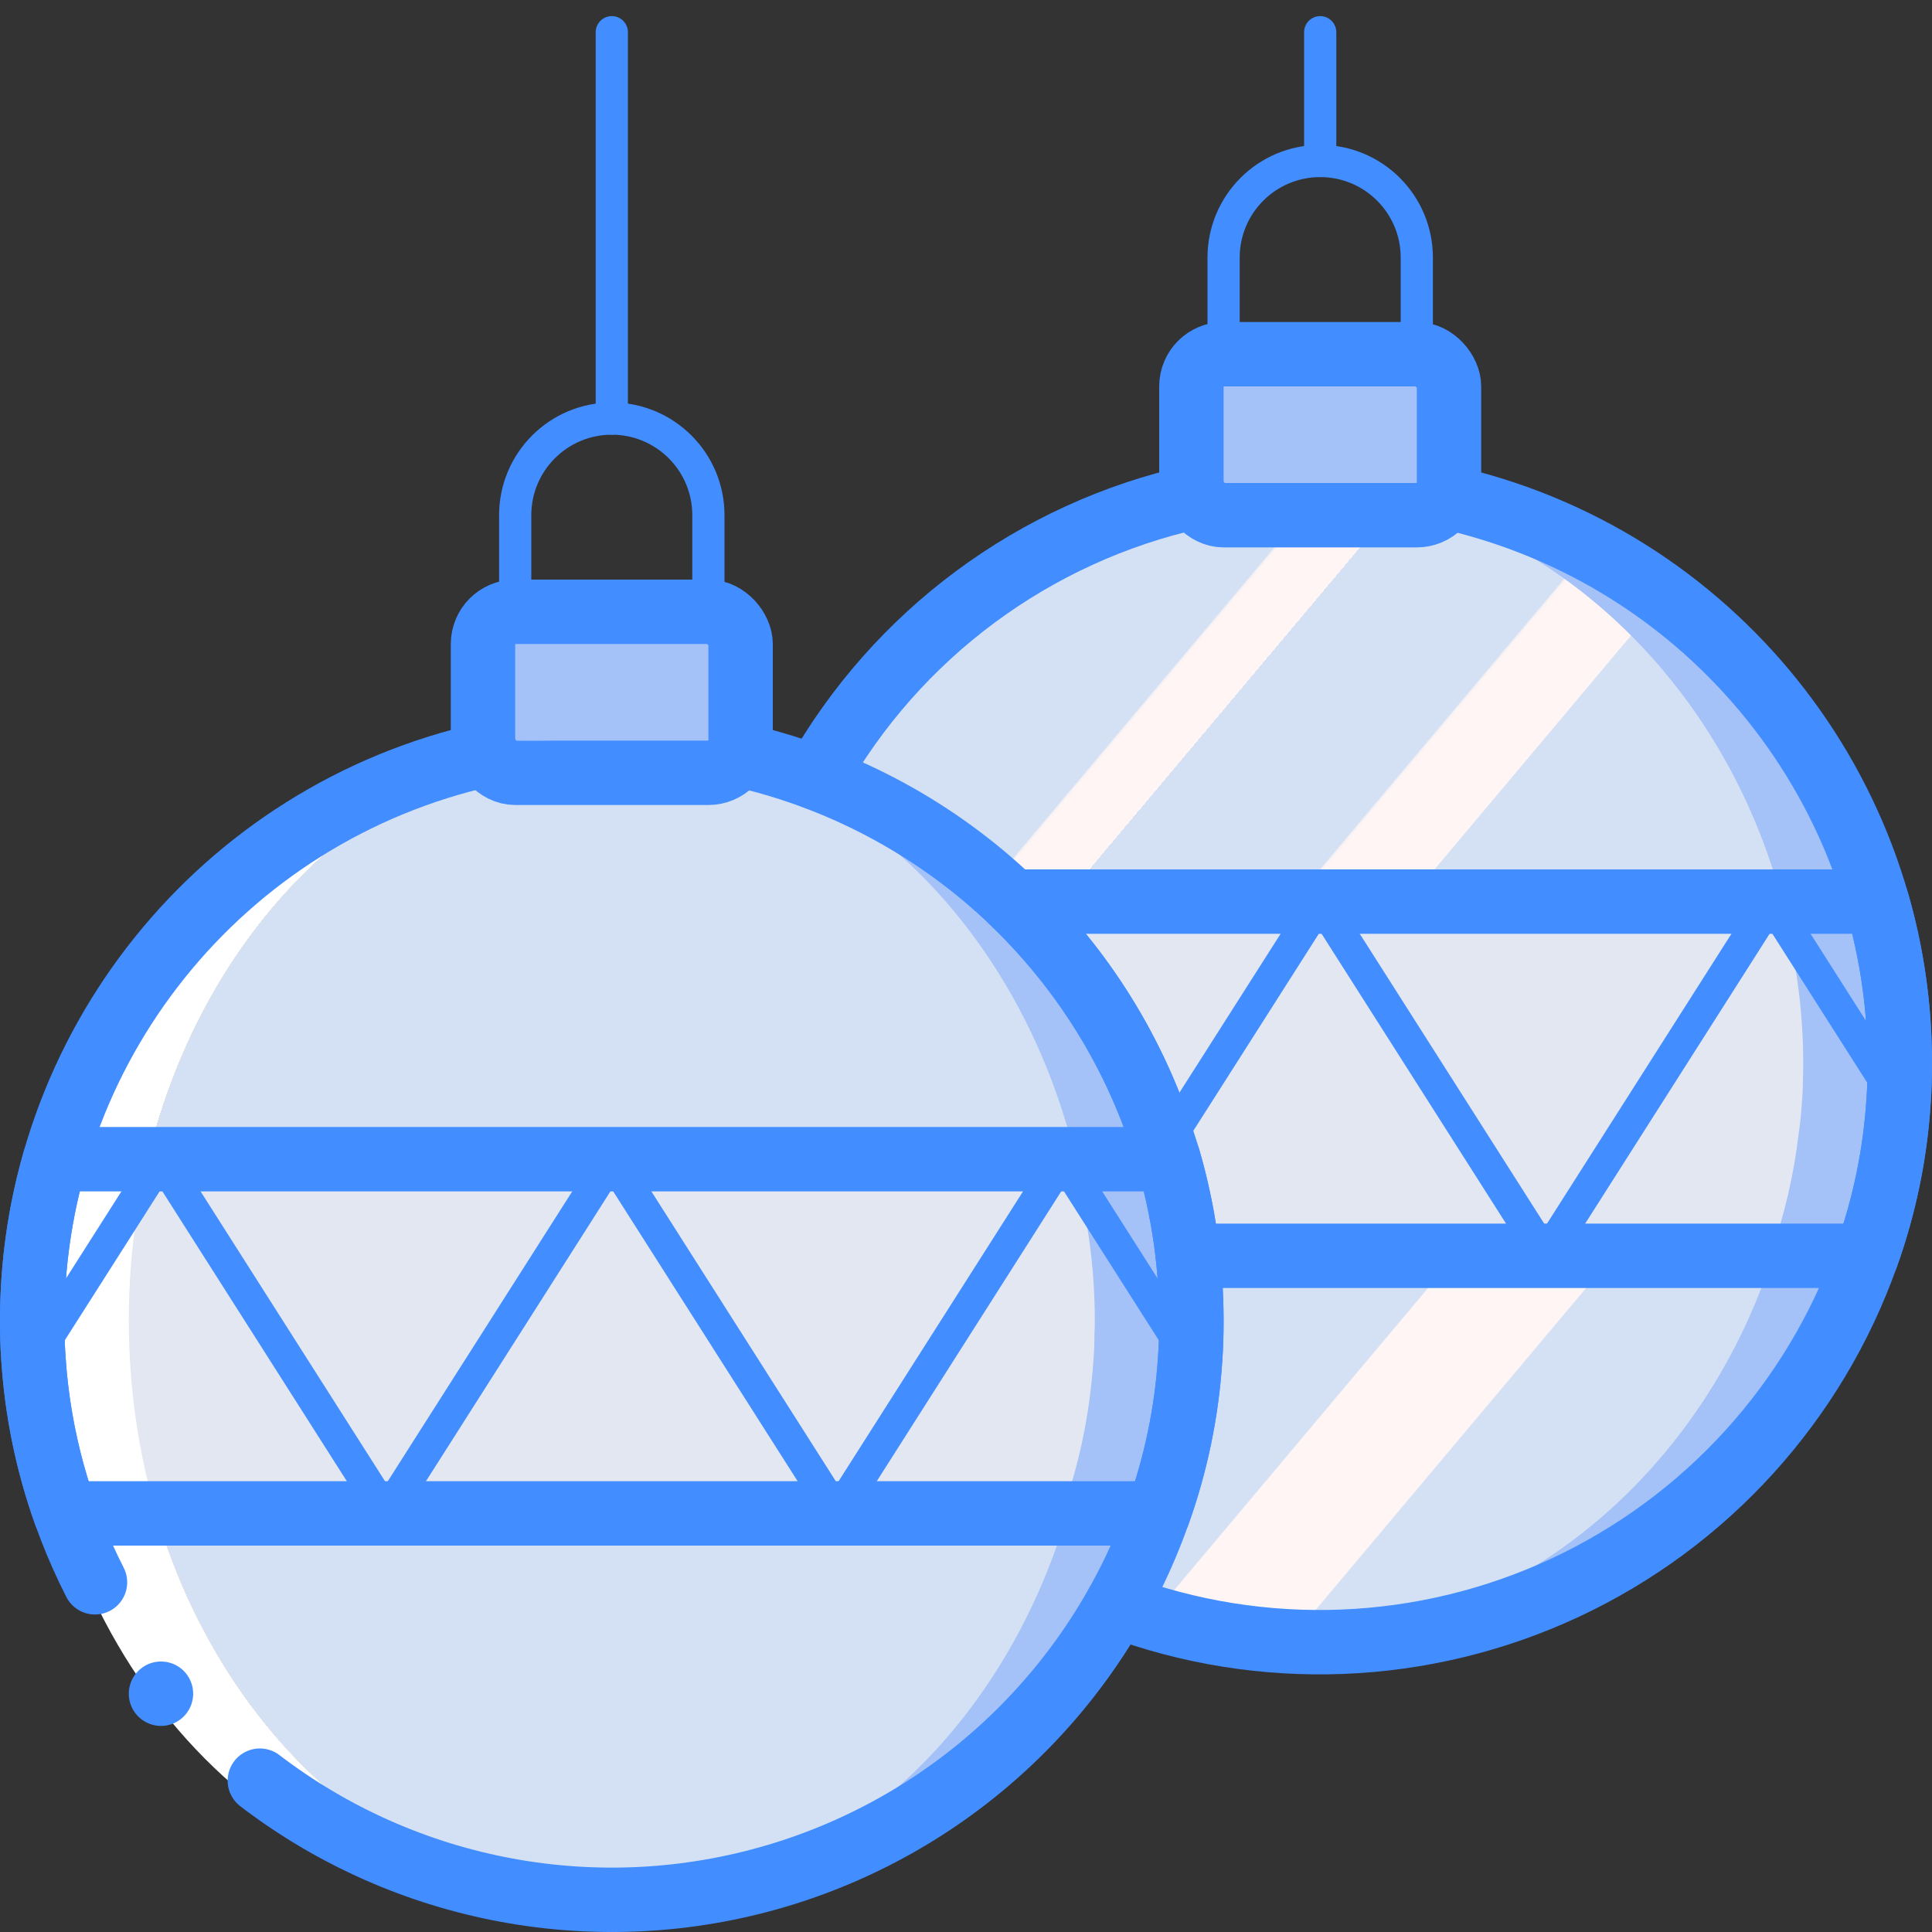 <?xml version="1.0" ?><svg height="60px" version="1.1" viewBox="0 0 60 60" width="60px" xmlns="http://www.w3.org/2000/svg" xmlns:xlink="http://www.w3.org/1999/xlink"><rect x="0" y="0" width="60" height="60" fill="#333333" stroke="none"/><title/><desc/><defs><linearGradient id="linearGradient-1" x1="13.002%" x2="86.998%" y1="16.086%" y2="83.914%"><stop offset="0%" stop-color="#D4E1F4"/><stop offset="17.173%" stop-color="#D4E1F4"/><stop offset="20%" stop-color="#D4E1F4"/><stop offset="20.014%" stop-color="#DAE4F4"/><stop offset="20.069%" stop-color="#EBEBF4"/><stop offset="20.136%" stop-color="#F6F1F4"/><stop offset="20.231%" stop-color="#FDF4F4"/><stop offset="20.495%" stop-color="#FFF5F4"/><stop offset="25.222%" stop-color="#FFF5F4"/><stop offset="26%" stop-color="#FFF5F4"/><stop offset="26%" stop-color="#D4E1F4"/><stop offset="39.739%" stop-color="#D4E1F4"/><stop offset="42%" stop-color="#D4E1F4"/><stop offset="42.014%" stop-color="#DAE4F4"/><stop offset="42.069%" stop-color="#EBEBF4"/><stop offset="42.136%" stop-color="#F6F1F4"/><stop offset="42.231%" stop-color="#FDF4F4"/><stop offset="42.495%" stop-color="#FFF5F4"/><stop offset="48.939%" stop-color="#FFF5F4"/><stop offset="50%" stop-color="#FFF5F4"/><stop offset="50.003%" stop-color="#F9F2F4"/><stop offset="50.014%" stop-color="#E8EBF4"/><stop offset="50.028%" stop-color="#DDE5F4"/><stop offset="50.047%" stop-color="#D6E2F4"/><stop offset="50.1%" stop-color="#D4E1F4"/><stop offset="70.622%" stop-color="#D4E1F4"/><stop offset="74%" stop-color="#D4E1F4"/><stop offset="74.1%" stop-color="#FFF5F4"/><stop offset="83.459%" stop-color="#FFF5F4"/><stop offset="85%" stop-color="#FFF5F4"/><stop offset="85.1%" stop-color="#D4E1F4"/></linearGradient><linearGradient id="linearGradient-2" x1="728.431%" x2="3071.425%" y1="2048.96%" y2="3676.04%"><stop offset="0%" stop-color="#D4E1F4"/><stop offset="17.173%" stop-color="#D4E1F4"/><stop offset="20%" stop-color="#D4E1F4"/><stop offset="20.014%" stop-color="#DAE4F4"/><stop offset="20.069%" stop-color="#EBEBF4"/><stop offset="20.136%" stop-color="#F6F1F4"/><stop offset="20.231%" stop-color="#FDF4F4"/><stop offset="20.495%" stop-color="#FFF5F4"/><stop offset="25.222%" stop-color="#FFF5F4"/><stop offset="26%" stop-color="#FFF5F4"/><stop offset="26%" stop-color="#D4E1F4"/><stop offset="39.739%" stop-color="#D4E1F4"/><stop offset="42%" stop-color="#D4E1F4"/><stop offset="42.014%" stop-color="#DAE4F4"/><stop offset="42.069%" stop-color="#EBEBF4"/><stop offset="42.136%" stop-color="#F6F1F4"/><stop offset="42.231%" stop-color="#FDF4F4"/><stop offset="42.495%" stop-color="#FFF5F4"/><stop offset="48.939%" stop-color="#FFF5F4"/><stop offset="50%" stop-color="#FFF5F4"/><stop offset="50.003%" stop-color="#F9F2F4"/><stop offset="50.014%" stop-color="#E8EBF4"/><stop offset="50.028%" stop-color="#DDE5F4"/><stop offset="50.047%" stop-color="#D6E2F4"/><stop offset="50.1%" stop-color="#D4E1F4"/><stop offset="70.622%" stop-color="#D4E1F4"/><stop offset="74%" stop-color="#D4E1F4"/><stop offset="74.1%" stop-color="#FFF5F4"/><stop offset="83.459%" stop-color="#FFF5F4"/><stop offset="85%" stop-color="#FFF5F4"/><stop offset="85.1%" stop-color="#D4E1F4"/></linearGradient></defs><g fill="none" fill-rule="evenodd" id="Page-1" stroke="none" stroke-width="1"><g id="026---Baubles" transform="translate(1, 1)"><g id="Colour" transform="translate(0, 10)"><circle cx="40" cy="22" fill="#A4C2F7" fill-rule="nonzero" id="Oval" r="18"/><ellipse cx="38.5" cy="22" fill="url(#linearGradient-1)" fill-rule="nonzero" id="Oval" rx="16.5" ry="18"/><path d="M58,22 C58,22.19 58,22.39 57.99,22.58 C57.99,22.8 57.98,23.01 57.96,23.22 C57.94,23.55 57.91,23.88 57.86,24.2 C57.709,25.496 57.411,26.771 56.97,28 L35.89,28 L35.33,25.41 L35.16,24.6 C35.112,24.434 35.056,24.27 34.99,24.11 C34.066,21.409 32.505,18.97 30.44,17 L57.29,17 C57.761,18.625 58,20.308 58,22 L58,22 Z" fill="#A4C2F7" id="Shape"/><path d="M55,22 C55,22.19 55,22.39 54.99,22.58 C54.99,22.8 54.98,23.01 54.96,23.22 C54.94,23.55 54.91,23.88 54.86,24.2 C54.709,25.496 54.411,26.771 53.97,28 L35.89,28 L35.33,25.41 L35.16,24.6 C35.112,24.434 35.056,24.27 34.99,24.11 C34.066,21.409 32.505,18.97 30.44,17 L54.29,17 C54.761,18.625 55,20.308 55,22 Z" fill="#E3E7F2" id="Shape"/><ellipse cx="20.5" cy="30" fill="#A4C2F7" fill-rule="nonzero" id="Oval" rx="15.5" ry="18"/><path d="M31,30 C31,39.44 24.74,47.19 16.77,47.94 C9.06,47.19 3,39.44 3,30 C3,20.56 9.06,12.81 16.77,12.06 C24.74,12.81 31,20.56 31,30 Z" fill="#FFFFFF" fill-rule="nonzero" id="Shape"/><path d="M33,30 C33,39.94 26.28,48 18,48 C17.58,48 17.17,47.98 16.77,47.94 C9.06,47.19 3,39.44 3,30 C3,20.56 9.06,12.81 16.77,12.06 C17.17,12.02 17.58,12 18,12 C26.28,12 33,20.06 33,30 Z" fill="url(#linearGradient-2)" fill-rule="nonzero" id="Shape"/><rect fill="#A4C2F7" fill-rule="nonzero" height="5" id="Rectangle-path" rx="1" width="8" x="14" y="8"/><path d="M36,30 C36,30.13 36,30.26 35.99,30.39 C35.99,30.67 35.98,30.95 35.96,31.22 C35.94,31.48 35.92,31.74 35.89,32 C35.745,33.365 35.436,34.708 34.97,36 L1.03,36 C0.561,34.681 0.249,33.312 0.1,31.92 C0.08,31.69 0.06,31.46 0.04,31.22 C0.02,30.92 0.01,30.62 0.01,30.32 C-4.16768797e-17,30.22 -4.16768797e-17,30.11 -4.16768797e-17,30 C-0,28.308 0.239,26.625 0.71,25 L35.29,25 C35.761,26.625 36,28.308 36,30 Z" fill="#A4C2F7" id="Shape"/><path d="M33,30 C33,30.13 33,30.26 32.99,30.39 C32.99,30.67 32.98,30.95 32.96,31.22 C32.94,31.48 32.92,31.74 32.89,32 C32.745,33.365 32.436,34.708 31.97,36 L1.03,36 C0.561,34.681 0.249,33.312 0.1,31.92 C0.08,31.69 0.06,31.46 0.04,31.22 C0.02,30.92 0.01,30.62 0.01,30.32 C-4.16767739e-17,30.22 -4.16767739e-17,30.11 -4.16767739e-17,30 C-0,28.308 0.239,26.625 0.71,25 L32.29,25 C32.761,26.625 33,28.308 33,30 Z" fill="#E3E7F2" id="Shape"/><rect fill="#A4C2F7" fill-rule="nonzero" height="5" id="Rectangle-path" rx="1" width="8" x="36" y="0"/><path d="M16.77,47.94 C16.35,47.98 15.93,48 15.5,48 C6.94,48 0,39.94 0,30 C0,20.06 6.94,12 15.5,12 C15.93,12 16.35,12.02 16.77,12.06 C9.06,12.81 3,20.56 3,30 C3,39.44 9.06,47.19 16.77,47.94 Z" fill="#FFFFFF" fill-rule="nonzero" id="Shape"/></g><g id="Outline"><path d="M14.1,22.43 C5.864,24.26 0.003,31.563 1.55431223e-15,40 C1.55431223e-15,40.41 0.01,40.82 0.04,41.22 C0.203,43.632 0.853,45.986 1.95,48.14" id="Shape" stroke="#428DFF" stroke-linecap="round" stroke-linejoin="round" stroke-width="2"/><path d="M21.9,22.43 C28.177,23.826 33.232,28.466 35.16,34.6 C35.21,34.73 35.25,34.86 35.29,35 C35.572,35.982 35.773,36.985 35.89,38 C35.962,38.664 35.999,39.332 36,40 C36,40.41 35.99,40.82 35.96,41.22 C35.854,42.852 35.52,44.46 34.97,46 C33.051,51.428 28.651,55.611 23.133,57.253 C17.615,58.895 11.644,57.797 7.07,54.3" id="Shape" stroke="#428DFF" stroke-linecap="round" stroke-linejoin="round" stroke-width="2"/><rect height="5" id="Rectangle-path" rx="1" stroke="#428DFF" stroke-linecap="round" stroke-linejoin="round" stroke-width="2" width="8" x="14" y="18"/><path d="M18,12 L18,12 C19.657,12 21,13.343 21,15 L21,18 L15,18 L15,15 C15,13.343 16.343,12 18,12 Z" id="Shape" stroke="#428DFF" stroke-linecap="round" stroke-linejoin="round"/><path d="M18,12 L18,0" id="Shape" stroke="#428DFF" stroke-linecap="round" stroke-linejoin="round"/><path d="M36,40 C36,40.41 35.99,40.82 35.96,41.22 C35.854,42.852 35.52,44.46 34.97,46 L1.03,46 C0.48,44.46 0.146,42.852 0.04,41.22 C0.01,40.82 -4.16768797e-17,40.41 -4.16768797e-17,40 C-0,38.308 0.239,36.625 0.71,35 L35.29,35 C35.761,36.625 36,38.308 36,40 Z" id="Shape" stroke="#428DFF" stroke-linecap="round" stroke-linejoin="round" stroke-width="2"/><path d="M4,35 L0.04,41.22" id="Shape" stroke="#428DFF" stroke-linecap="round" stroke-linejoin="round"/><path d="M11,46 L4,35" id="Shape" stroke="#428DFF" stroke-linecap="round" stroke-linejoin="round"/><path d="M11,46 L18,35" id="Shape" stroke="#428DFF" stroke-linecap="round" stroke-linejoin="round"/><path d="M25,46 L18,35" id="Shape" stroke="#428DFF" stroke-linecap="round" stroke-linejoin="round"/><path d="M25,46 L32,35" id="Shape" stroke="#428DFF" stroke-linecap="round" stroke-linejoin="round"/><path d="M35.96,41.22 L32,35" id="Shape" stroke="#428DFF" stroke-linecap="round" stroke-linejoin="round"/><path d="M43.9,14.43 C52.136,16.26 57.997,23.563 58,32 C58,32.41 57.99,32.82 57.96,33.22 C57.854,34.852 57.52,36.46 56.97,38 C55.354,42.555 51.976,46.27 47.596,48.312 C43.215,50.354 38.198,50.551 33.67,48.86" id="Shape" stroke="#428DFF" stroke-linecap="round" stroke-linejoin="round" stroke-width="2"/><path d="M36.1,14.43 C31.119,15.533 26.843,18.704 24.34,23.15" id="Shape" stroke="#428DFF" stroke-linecap="round" stroke-linejoin="round" stroke-width="2"/><rect height="5" id="Rectangle-path" rx="1" stroke="#428DFF" stroke-linecap="round" stroke-linejoin="round" stroke-width="2" width="8" x="36" y="10"/><path d="M40,4 L40,4 C41.657,4 43,5.343 43,7 L43,10 L37,10 L37,7 C37,5.343 38.343,4 40,4 Z" id="Shape" stroke="#428DFF" stroke-linecap="round" stroke-linejoin="round"/><path d="M40,4 L40,0" id="Shape" stroke="#428DFF" stroke-linecap="round" stroke-linejoin="round"/><path d="M35.16,34.6 C34.256,31.708 32.632,29.093 30.44,27 L57.29,27 C57.761,28.625 58,30.308 58,32 C58,32.41 57.99,32.82 57.96,33.22 C57.854,34.852 57.52,36.46 56.97,38 L35.89,38" id="Shape" stroke="#428DFF" stroke-linecap="round" stroke-linejoin="round" stroke-width="2"/><path d="M40,27 L35.16,34.6" id="Shape" stroke="#428DFF" stroke-linecap="round" stroke-linejoin="round"/><path d="M47,38 L40,27" id="Shape" stroke="#428DFF" stroke-linecap="round" stroke-linejoin="round"/><path d="M47,38 L54,27" id="Shape" stroke="#428DFF" stroke-linecap="round" stroke-linejoin="round"/><path d="M57.96,33.22 L54,27" id="Shape" stroke="#428DFF" stroke-linecap="round" stroke-linejoin="round"/><path d="M4.6,52.4 C4.276,52.643 3.839,52.667 3.491,52.46 C3.142,52.254 2.953,51.859 3.01,51.459 C3.067,51.058 3.36,50.732 3.752,50.631 C4.144,50.531 4.557,50.676 4.8,51 C5.13,51.442 5.04,52.068 4.6,52.4 L4.6,52.4 Z" fill="#428DFF" fill-rule="nonzero" id="Shape"/></g></g></g></svg>
